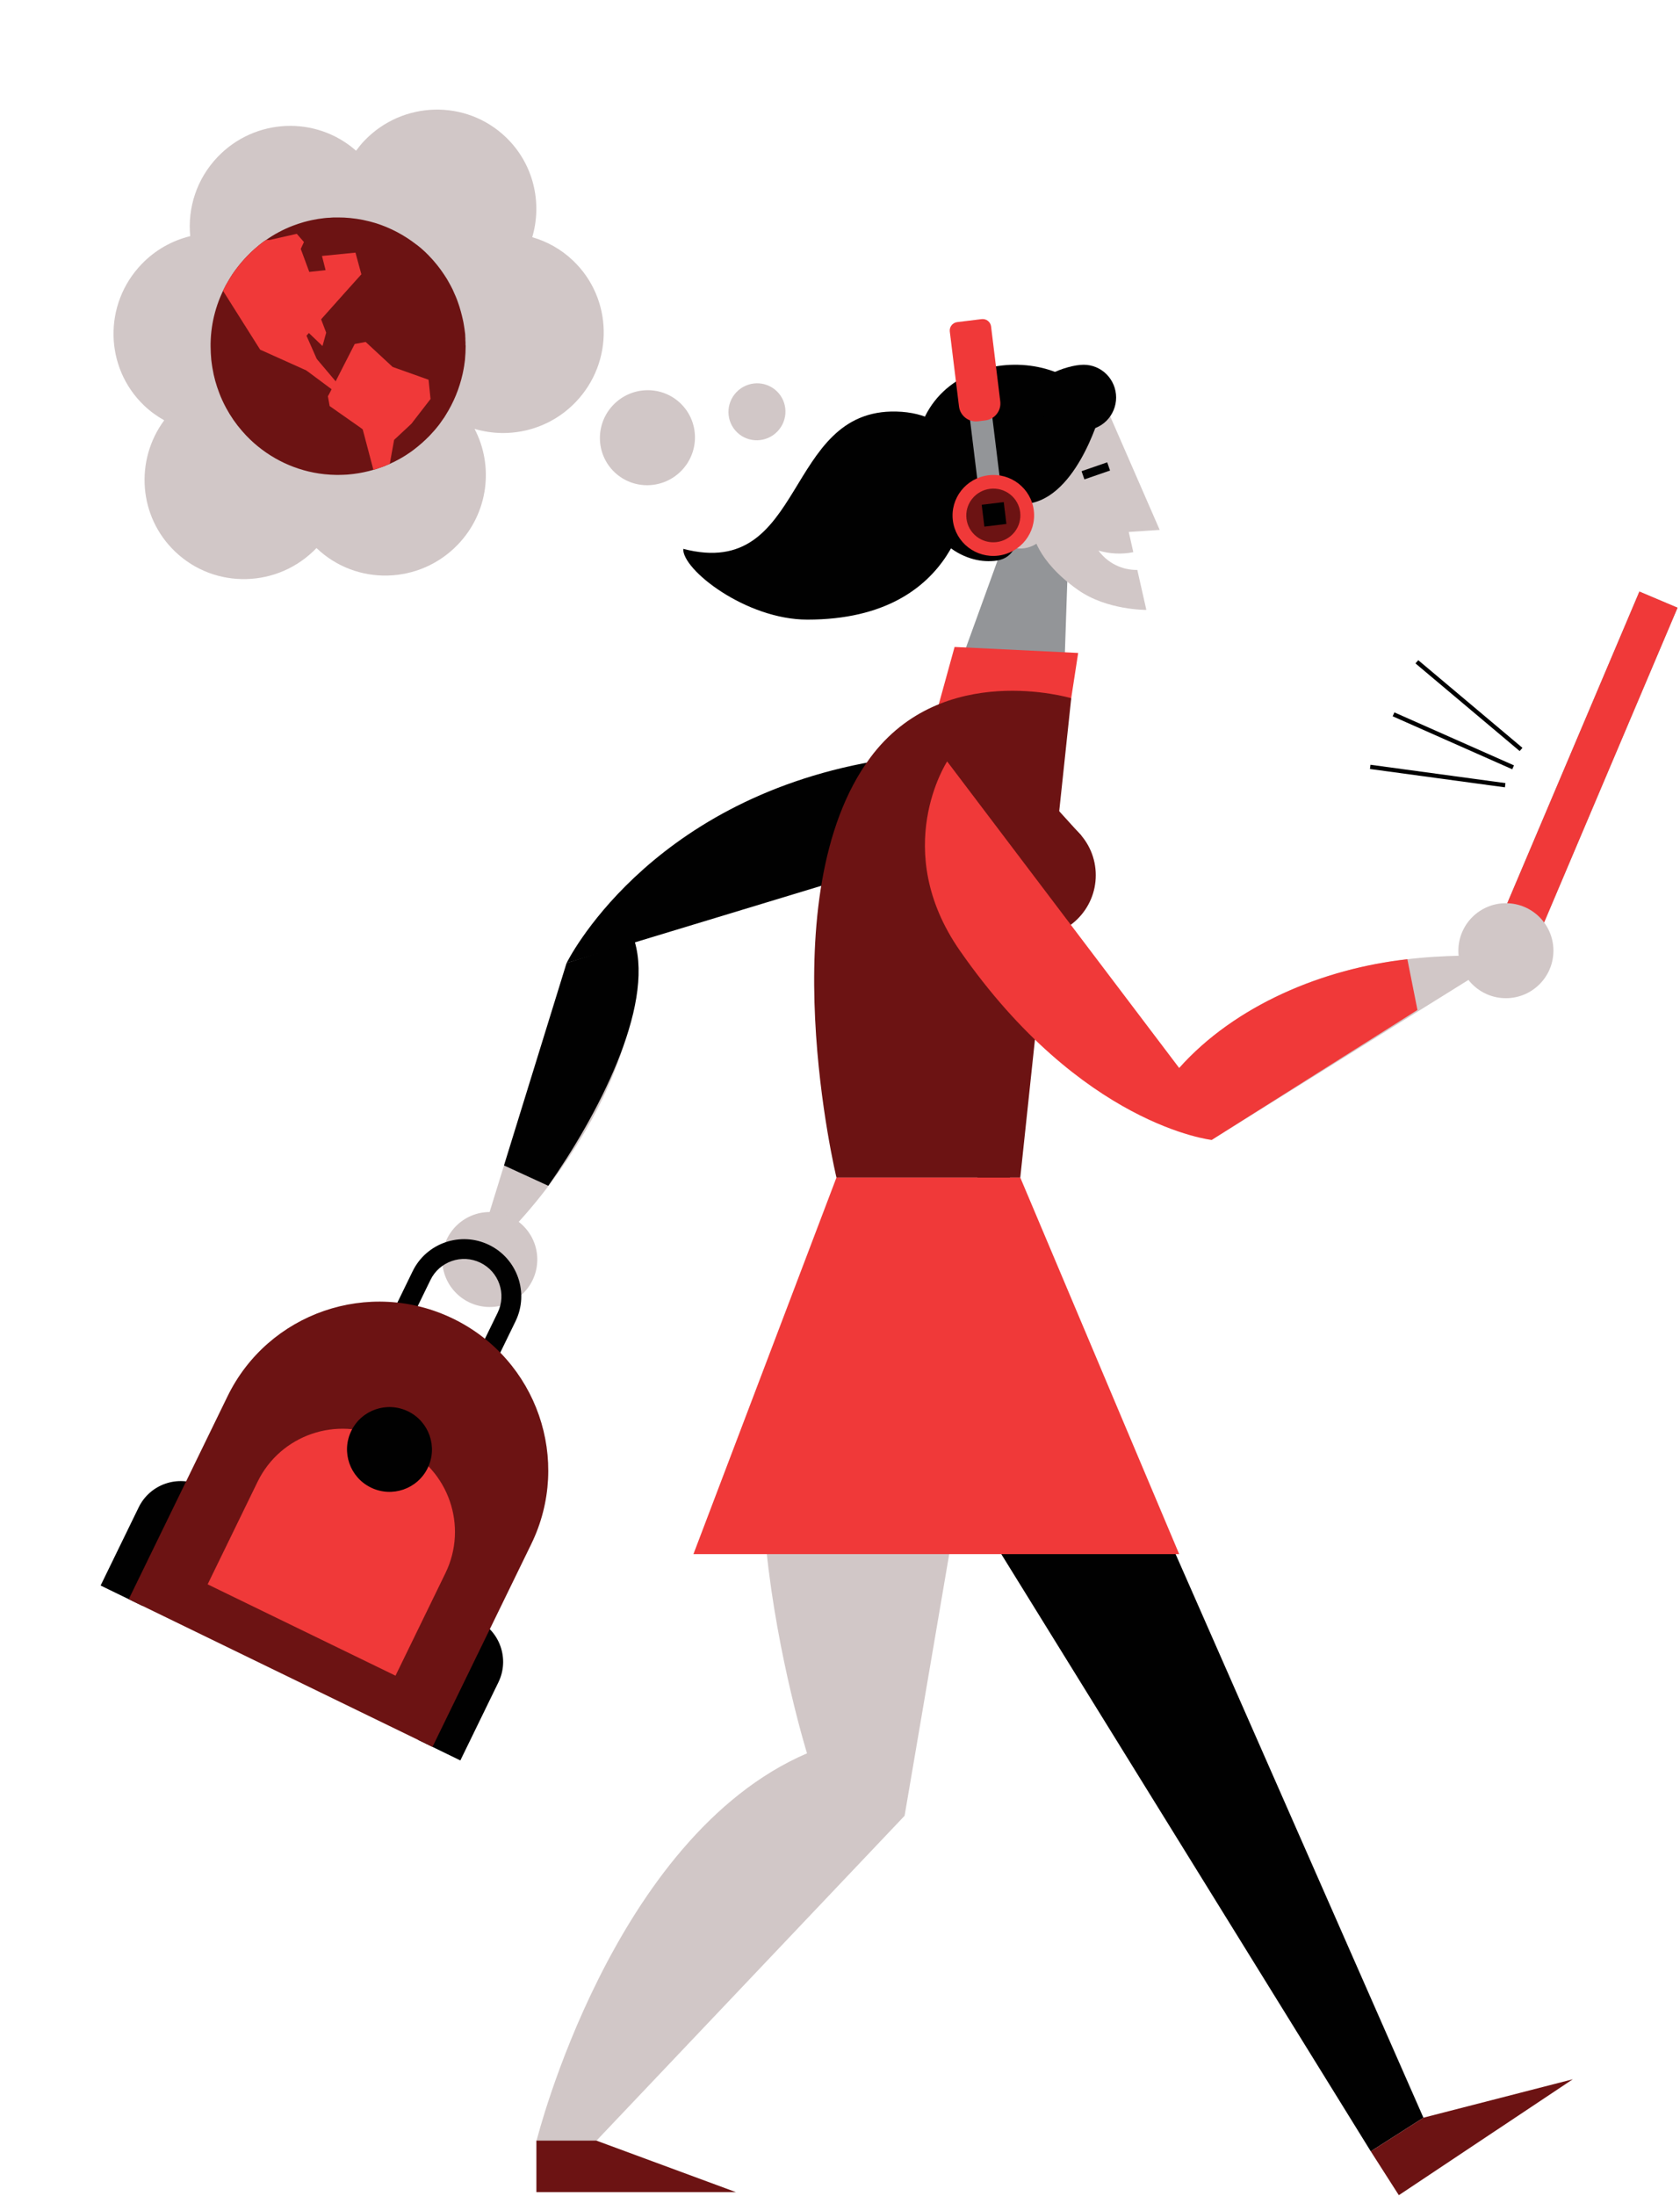 <svg width="642" height="839" viewBox="0 0 642 839" fill="none" xmlns="http://www.w3.org/2000/svg">

<path d="M626.483 226.002L573.602 350.707L588.18 356.877L641.061 232.171L626.483 226.002Z" fill="#939598"/>
<path d="M626.483 226.002L573.602 350.707L588.18 356.877L641.061 232.171L626.483 226.002Z" fill="#F03939"/>
<path d="M532.86 272.165L578.559 292.41L577.899 293.897L532.2 273.651L532.86 272.165Z" fill="#010101"/>
<path d="M575.294 299.181L575.097 300.799L523.523 293.788L523.72 292.171L575.294 299.181Z" fill="#010101"/>
<path d="M541.98 252.22L581.795 285.707L580.727 286.939L540.912 253.451L541.98 252.22Z" fill="#010101"/>
<path d="M389.758 190.557L367.536 251.843L406.766 254.449L408.373 207.098L389.758 190.557Z" fill="#939598"/>
<path d="M399.569 201.669C414.67 202.401 427.506 190.764 428.239 175.678C428.971 160.591 417.323 147.768 402.222 147.036C387.12 146.304 374.284 157.941 373.552 173.028C372.819 188.114 384.467 200.938 399.569 201.669Z" fill="#D1C7C7"/>
<path d="M419.765 210.336C424.089 211.628 428.663 211.84 433.088 210.956L431.343 203.232L443.172 202.449L423.34 156.957L381.575 173.385L384.449 199.613L387.935 204.186L394.608 203.16C394.608 203.16 395.71 214.025 412.049 225.447C423.123 233.189 438.068 233.008 438.068 233.008L434.62 217.739C428.756 217.838 423.212 215.075 419.765 210.336Z" fill="#D1C7C7"/>
<path d="M423.11 176.629L413.312 180.014L414.396 183.145L424.194 179.761L423.11 176.629Z" fill="#010101"/>
<path d="M389.365 209.548C395.539 209.847 400.786 205.09 401.086 198.922C401.385 192.755 396.623 187.513 390.45 187.214C384.276 186.914 379.029 191.672 378.729 197.839C378.43 204.007 383.192 209.249 389.365 209.548Z" fill="#D1C7C7"/>
<path d="M371.683 177.98L371.384 184.149L391.061 187.228L391.566 176.818L371.683 177.98Z" fill="#F03939"/>
<path d="M395.157 357.933C408.183 357.933 418.743 347.383 418.743 334.37C418.743 321.356 408.183 310.807 395.157 310.807C382.13 310.807 371.57 321.356 371.57 334.37C371.57 347.383 382.13 357.933 395.157 357.933Z" fill="#6C1313"/>
<path d="M413.253 319.26L399.549 304.164L386.918 296.34C386.918 296.34 390.846 314.12 392.284 315.247C393.722 316.373 407.617 325.443 408.554 326.762C409.491 328.081 413.253 319.26 413.253 319.26Z" fill="#6C1313"/>
<path d="M358.405 270.301L364.786 247.164L412.013 249.455L409.259 267.371L358.405 270.301Z" fill="#F03939"/>
<path d="M185.251 466.708L193.455 471.722C203.339 462.35 248.782 411.075 242.513 359.596L216.511 367.943L186.104 466.261L185.251 466.708Z" fill="#D1C7C7"/>
<path d="M543.951 809.051L523.828 821.901L319.645 491.939L382.753 442.537L543.951 809.051Z" fill="#010101"/>
<path d="M523.829 821.898L534.553 838.659L601.037 794.367L543.952 809.048L523.829 821.898Z" fill="#6C1313"/>
<path d="M575.467 381.351C585.497 381.351 593.628 373.228 593.628 363.208C593.628 353.187 585.497 345.064 575.467 345.064C565.437 345.064 557.306 353.187 557.306 363.208C557.306 373.228 565.437 381.351 575.467 381.351Z" fill="#D1C7C7"/>
<path d="M401.327 311.883C401.327 311.883 380.234 282.698 333.798 290.901C246.59 306.309 216.514 367.942 216.51 367.942L401.327 311.883Z" fill="#010101"/>
<path d="M209.523 453.022C228.07 426.655 250.091 384.969 242.513 359.596L216.511 367.943L192.603 445.249L209.523 453.022Z" fill="#010101"/>
<path d="M380.749 488.164L345.684 693.707L227.967 817.793H205.059C205.059 817.793 233.894 701.937 308.395 669.845C308.395 669.845 263.155 523.809 319.645 484.357L380.749 488.164Z" fill="#D1C7C7"/>
<path d="M204.981 817.795V837.49H281.227L227.872 817.795H204.981Z" fill="#6C1313"/>
<path d="M389.892 449.875H319.645C319.645 449.875 293.609 341.995 332.574 289.448C360.309 252.049 409.359 266.75 409.359 266.75L389.892 449.875Z" fill="#6C1313"/>
<path d="M562.32 373.65L559.837 365.096C546.212 365.42 490.071 365.549 450.621 408.021L463.028 435.507L562.32 373.65Z" fill="#D1C7C7"/>
<path d="M541.671 385.855L537.815 366.468C505.891 369.976 471.892 384.047 450.619 408.021L361.95 290.902C361.95 290.902 339.908 324.528 366.827 363.208C413.378 430.097 463.019 435.504 463.028 435.506L541.671 385.855Z" fill="#F03939"/>
<path d="M187.16 499.335C197.19 499.335 205.321 491.212 205.321 481.192C205.321 471.172 197.19 463.049 187.16 463.049C177.13 463.049 168.999 471.172 168.999 481.192C168.999 491.212 177.13 499.335 187.16 499.335Z" fill="#D1C7C7"/>
<path d="M319.646 449.873L264.99 593.74H450.622L389.892 449.873H319.646Z" fill="#F03939"/>
<path d="M349.62 177.125C349.62 203.85 365.875 214.39 377.68 214.39C383.521 214.39 390.417 213.209 390.417 194.498C390.417 194.458 390.584 192.542 390.628 192.542C410.758 192.542 420.259 158.463 420.259 158.463C410.585 130.036 349.62 131.018 349.62 177.125Z" fill="#010101"/>
<path d="M368.708 176.596C368.708 176.596 365.978 157.817 342.539 157.232C299.333 156.153 308.2 221.962 261.104 209.683C260.643 217.591 285.018 236.721 308.553 236.721C368.013 236.721 370.186 188.052 370.186 188.052L368.708 176.596Z" fill="#010101"/>
<path d="M426.518 151.86C426.518 148.544 425.212 145.363 422.889 143.018C420.565 140.673 417.413 139.355 414.126 139.354C407.281 139.354 393.434 144.953 393.434 151.86C393.434 158.766 407.281 164.366 414.126 164.366C417.413 164.364 420.565 163.046 422.889 160.701C425.212 158.356 426.518 155.175 426.518 151.86Z" fill="#010101"/>
<path d="M378.855 156.572L370.347 157.615L373.811 185.823L382.32 184.78L378.855 156.572Z" fill="#939598"/>
<path d="M381.48 212.271C390.024 211.223 396.106 203.504 395.065 195.029C394.024 186.554 386.254 180.533 377.711 181.58C369.167 182.628 363.085 190.347 364.126 198.822C365.167 207.297 372.937 213.318 381.48 212.271Z" fill="#F03939"/>
<path d="M387.732 203.234C391.251 198.768 390.459 192.324 385.965 188.841C381.47 185.358 374.974 186.154 371.456 190.619C367.937 195.085 368.729 201.529 373.223 205.012C377.718 208.495 384.214 207.699 387.732 203.234Z" fill="#6C1313"/>
<path d="M365.789 123.062L375.112 121.919C376.892 121.701 378.512 122.956 378.729 124.722L382.246 153.361C382.684 156.927 380.126 160.174 376.532 160.615L373.776 160.952C370.182 161.393 366.914 158.86 366.476 155.295L362.958 126.655C362.741 124.889 364.009 123.28 365.789 123.062Z" fill="#F03939"/>
<path d="M383.569 191.816L375.15 192.848L376.176 201.199L384.595 200.167L383.569 191.816Z" fill="#010101"/>
<path d="M76.904 567.647L54.541 613.562L38.448 605.74L52.994 575.875C57.312 567.01 68.017 563.327 76.904 567.647Z" fill="#010101"/>
<path d="M182.192 618.826L159.829 664.742L175.922 672.564L190.468 642.7C194.785 633.835 191.081 623.147 182.192 618.826Z" fill="#010101"/>
<path d="M188.961 521.302L182.144 517.988L190.192 501.464C193.632 494.402 190.669 485.856 183.588 482.413C176.506 478.971 167.948 481.917 164.508 488.979L156.46 505.503L149.643 502.189L157.691 485.666C162.954 474.853 176.057 470.344 186.898 475.614C197.738 480.883 202.275 493.967 197.009 504.778L188.961 521.302Z" fill="#010101"/>
<path d="M165.274 667.389L49.196 610.964L86.94 533.469C102.509 501.502 141.117 488.217 173.172 503.799C205.225 519.38 218.59 557.926 203.019 589.894L165.275 667.389L165.274 667.389Z" fill="#6C1313"/>
<path d="M153.51 552.785L146.722 549.485C128.771 540.76 107.151 548.198 98.431 566.101L79.346 605.285L151.139 640.183L170.224 600.998C178.945 583.096 171.46 561.51 153.51 552.785Z" fill="#F03939"/>
<path d="M141.75 568.314C149.812 572.233 159.523 568.892 163.439 560.851C167.356 552.811 163.994 543.115 155.932 539.196C147.869 535.277 138.158 538.618 134.242 546.659C130.326 554.7 133.687 564.395 141.75 568.314Z" fill="#010101"/>
<path d="M62.749 160.57C60.022 159.04 57.428 157.191 55.065 154.93C39.874 140.394 39.437 116.22 54.088 100.94C59.345 95.457 65.835 91.899 72.691 90.216C71.649 79.489 75.115 68.359 83.195 59.932C97.486 45.027 120.832 44.13 136.069 57.579C137.046 56.254 138.083 54.962 139.254 53.741C153.904 38.461 178.099 37.857 193.289 52.393C203.894 62.542 207.286 77.379 203.397 90.616C209.081 92.262 214.464 95.236 219.029 99.604C234.219 114.14 234.657 138.314 220.006 153.595C209.69 164.353 194.653 167.802 181.347 163.846C188.731 177.956 186.686 195.826 174.981 208.033C160.331 223.313 136.136 223.917 120.946 209.381C106.295 224.661 82.101 225.264 66.91 210.728C52.924 197.354 51.474 175.831 62.749 160.57Z" fill="#D1C7C7"/>
<path d="M260.488 179.734C253.524 186.997 242.026 187.283 234.805 180.374C227.585 173.465 227.377 161.976 234.341 154.713C241.305 147.45 252.803 147.164 260.024 154.073C267.244 160.982 267.452 172.471 260.488 179.734Z" fill="#D1C7C7"/>
<path d="M297.102 164.824C292.927 169.179 286.033 169.351 281.704 165.208C277.375 161.066 277.25 154.177 281.425 149.822C285.601 145.468 292.495 145.296 296.824 149.438C301.153 153.581 301.278 160.469 297.102 164.824Z" fill="#D1C7C7"/>
<path d="M177.947 132.152C177.947 133.95 177.842 135.748 177.684 137.493C177.632 137.863 177.58 138.286 177.527 138.656C177.517 138.72 177.511 138.783 177.496 138.852C177.459 139.159 177.412 139.471 177.37 139.82C177.213 140.825 177.003 141.829 176.793 142.834C175.535 148.493 173.333 153.781 170.344 158.54C170.187 158.805 169.977 159.122 169.82 159.387L167.932 162.084C167.833 162.216 167.728 162.348 167.618 162.48C166.506 163.919 165.3 165.272 164.052 166.579C162.217 168.43 160.277 170.175 158.18 171.761C157.813 172.026 157.446 172.29 157.026 172.607C156.922 172.713 156.817 172.766 156.659 172.872C155.422 173.734 154.138 174.538 152.816 175.278C151.563 175.981 150.273 176.632 148.947 177.219C147.363 177.927 145.738 178.551 144.071 179.086C143.95 179.123 143.824 179.165 143.704 179.202C143.368 179.308 143.033 179.408 142.692 179.503C141.46 179.863 140.206 180.175 138.938 180.434C137.679 180.698 136.421 180.91 135.11 181.069C134.408 181.153 133.736 181.238 133.044 181.291C132.861 181.307 132.677 181.322 132.489 181.333C131.387 181.386 130.286 181.439 129.185 181.439H128.504C126.968 181.418 125.447 181.328 123.947 181.164C113.01 179.995 103.137 175.156 95.577 167.901C94.476 166.843 93.427 165.733 92.431 164.569C90.124 161.925 88.079 158.963 86.401 155.843C85.405 153.992 84.514 152.089 83.78 150.132C82.626 147.118 81.735 143.998 81.211 140.772C81.174 140.597 81.142 140.417 81.116 140.238C80.964 139.344 80.87 138.418 80.739 137.493C80.581 135.748 80.477 134.003 80.477 132.257V131.253C80.545 127.149 81.121 123.167 82.154 119.375C82.684 117.413 83.339 115.504 84.1 113.653C84.215 113.368 84.335 113.082 84.461 112.797C84.703 112.225 84.954 111.654 85.222 111.094C85.882 109.682 86.627 108.301 87.45 106.979C87.869 106.292 88.289 105.552 88.761 104.864C89.275 104.103 89.804 103.352 90.36 102.622C91.624 100.945 92.981 99.354 94.434 97.852C95.32 96.926 96.248 96.043 97.202 95.186C97.517 94.922 97.884 94.605 98.198 94.34C98.261 94.293 98.324 94.24 98.382 94.192C98.581 94.028 98.77 93.87 98.932 93.706C99.09 93.6 99.247 93.441 99.404 93.335C99.719 93.071 100.033 92.86 100.348 92.595C100.663 92.384 100.977 92.119 101.344 91.908C101.37 91.886 101.402 91.871 101.433 91.85C104.642 89.576 108.118 87.703 111.82 86.27C113.22 85.731 114.651 85.25 116.114 84.843C117.137 84.557 118.17 84.303 119.223 84.081C120.744 83.764 122.264 83.499 123.837 83.341C124.519 83.288 125.148 83.182 125.83 83.182H126.039C126.249 83.182 126.459 83.129 126.669 83.129C126.983 83.129 127.245 83.076 127.508 83.076H129.185C130.706 83.076 132.226 83.129 133.747 83.288C137.155 83.605 140.406 84.293 143.552 85.244C149.267 87.042 154.51 89.845 159.124 93.441C159.176 93.441 159.176 93.494 159.229 93.494C159.858 93.97 160.487 94.499 161.116 95.028C162.06 95.821 162.951 96.72 163.843 97.619C164.105 97.883 164.314 98.095 164.524 98.359C165.468 99.311 166.307 100.369 167.146 101.374C168.037 102.484 168.824 103.595 169.61 104.758C169.925 105.287 170.292 105.763 170.606 106.292C170.711 106.451 170.764 106.556 170.868 106.715C171.34 107.508 171.812 108.354 172.232 109.148C172.232 109.2 172.284 109.253 172.284 109.253C172.756 110.099 173.175 110.998 173.542 111.897C173.752 112.373 173.962 112.849 174.172 113.325C174.434 113.907 174.643 114.489 174.853 115.07C175.325 116.34 175.744 117.662 176.112 119.037C176.374 120.041 176.636 120.993 176.846 121.998C176.95 122.421 177.003 122.844 177.108 123.214C177.16 123.638 177.265 124.061 177.317 124.484C177.37 124.801 177.422 125.118 177.475 125.488C177.475 125.594 177.527 125.753 177.527 125.859C177.58 126.229 177.632 126.652 177.684 127.022C177.737 127.392 177.789 127.815 177.789 128.185V128.45C177.789 128.714 177.842 128.979 177.842 129.296V129.931C177.842 130.248 177.894 130.565 177.894 130.883C177.894 130.935 177.894 130.935 177.894 130.988V131.834C177.947 131.94 177.947 132.046 177.947 132.152Z" fill="#6C1313"/>
<path d="M164.525 152.436L157.191 161.92L150.609 168.053L148.948 177.218C147.365 177.927 145.739 178.551 144.072 179.085C143.952 179.122 143.826 179.164 143.705 179.201C143.37 179.307 143.034 179.408 142.693 179.503L138.593 163.982L125.317 151.448L135.552 131.416L139.736 130.639L150.034 140.184L163.771 145.076L164.525 152.436Z" fill="#F03939"/>
<path d="M131.47 112.178L117.125 128.254L122.725 140.952L120.528 143.078L99.419 133.59L85.221 111.094C85.881 109.682 86.626 108.302 87.449 106.979C87.868 106.292 88.288 105.552 88.76 104.864C89.274 104.103 89.803 103.352 90.359 102.622C91.623 100.946 92.981 99.354 94.433 97.852C95.319 96.926 96.247 96.043 97.201 95.186C97.516 94.922 97.883 94.605 98.198 94.34C98.26 94.293 98.323 94.24 98.381 94.192C98.58 94.028 98.769 93.87 98.931 93.706C99.089 93.6 99.246 93.441 99.403 93.336C99.718 93.071 100.033 92.86 100.347 92.595C100.662 92.384 100.976 92.119 101.343 91.908C101.37 91.887 101.401 91.871 101.432 91.85C105.166 89.877 138.093 104.795 138.093 104.795L131.47 112.178Z" fill="#F03939"/>
<path d="M128.481 145.926L127.334 149.163L117.072 141.524L121.038 137.125L128.481 145.926Z" fill="#F03939"/>
<path d="M132.51 102.33L118.186 103.884L114.52 93.972L129.051 89.867L132.51 102.33Z" fill="#6C1313"/>
<path d="M138.093 104.794L124.751 104.521L123.041 97.787L135.836 96.516L138.093 104.794Z" fill="#F03939"/>
<path d="M116.147 92.469L112.872 99.604L102.941 91.691L113.414 89.33L116.147 92.469Z" fill="#F03939"/>
<path d="M138.591 163.98L125.972 155.134L125.314 151.451L127.652 148.059L142.425 158.414L138.591 163.98Z" fill="#F03939"/>
<path d="M124.649 127.081L123.242 132.199L114.698 124.037L120.955 117.373L124.649 127.081Z" fill="#F03939"/>
</svg>
